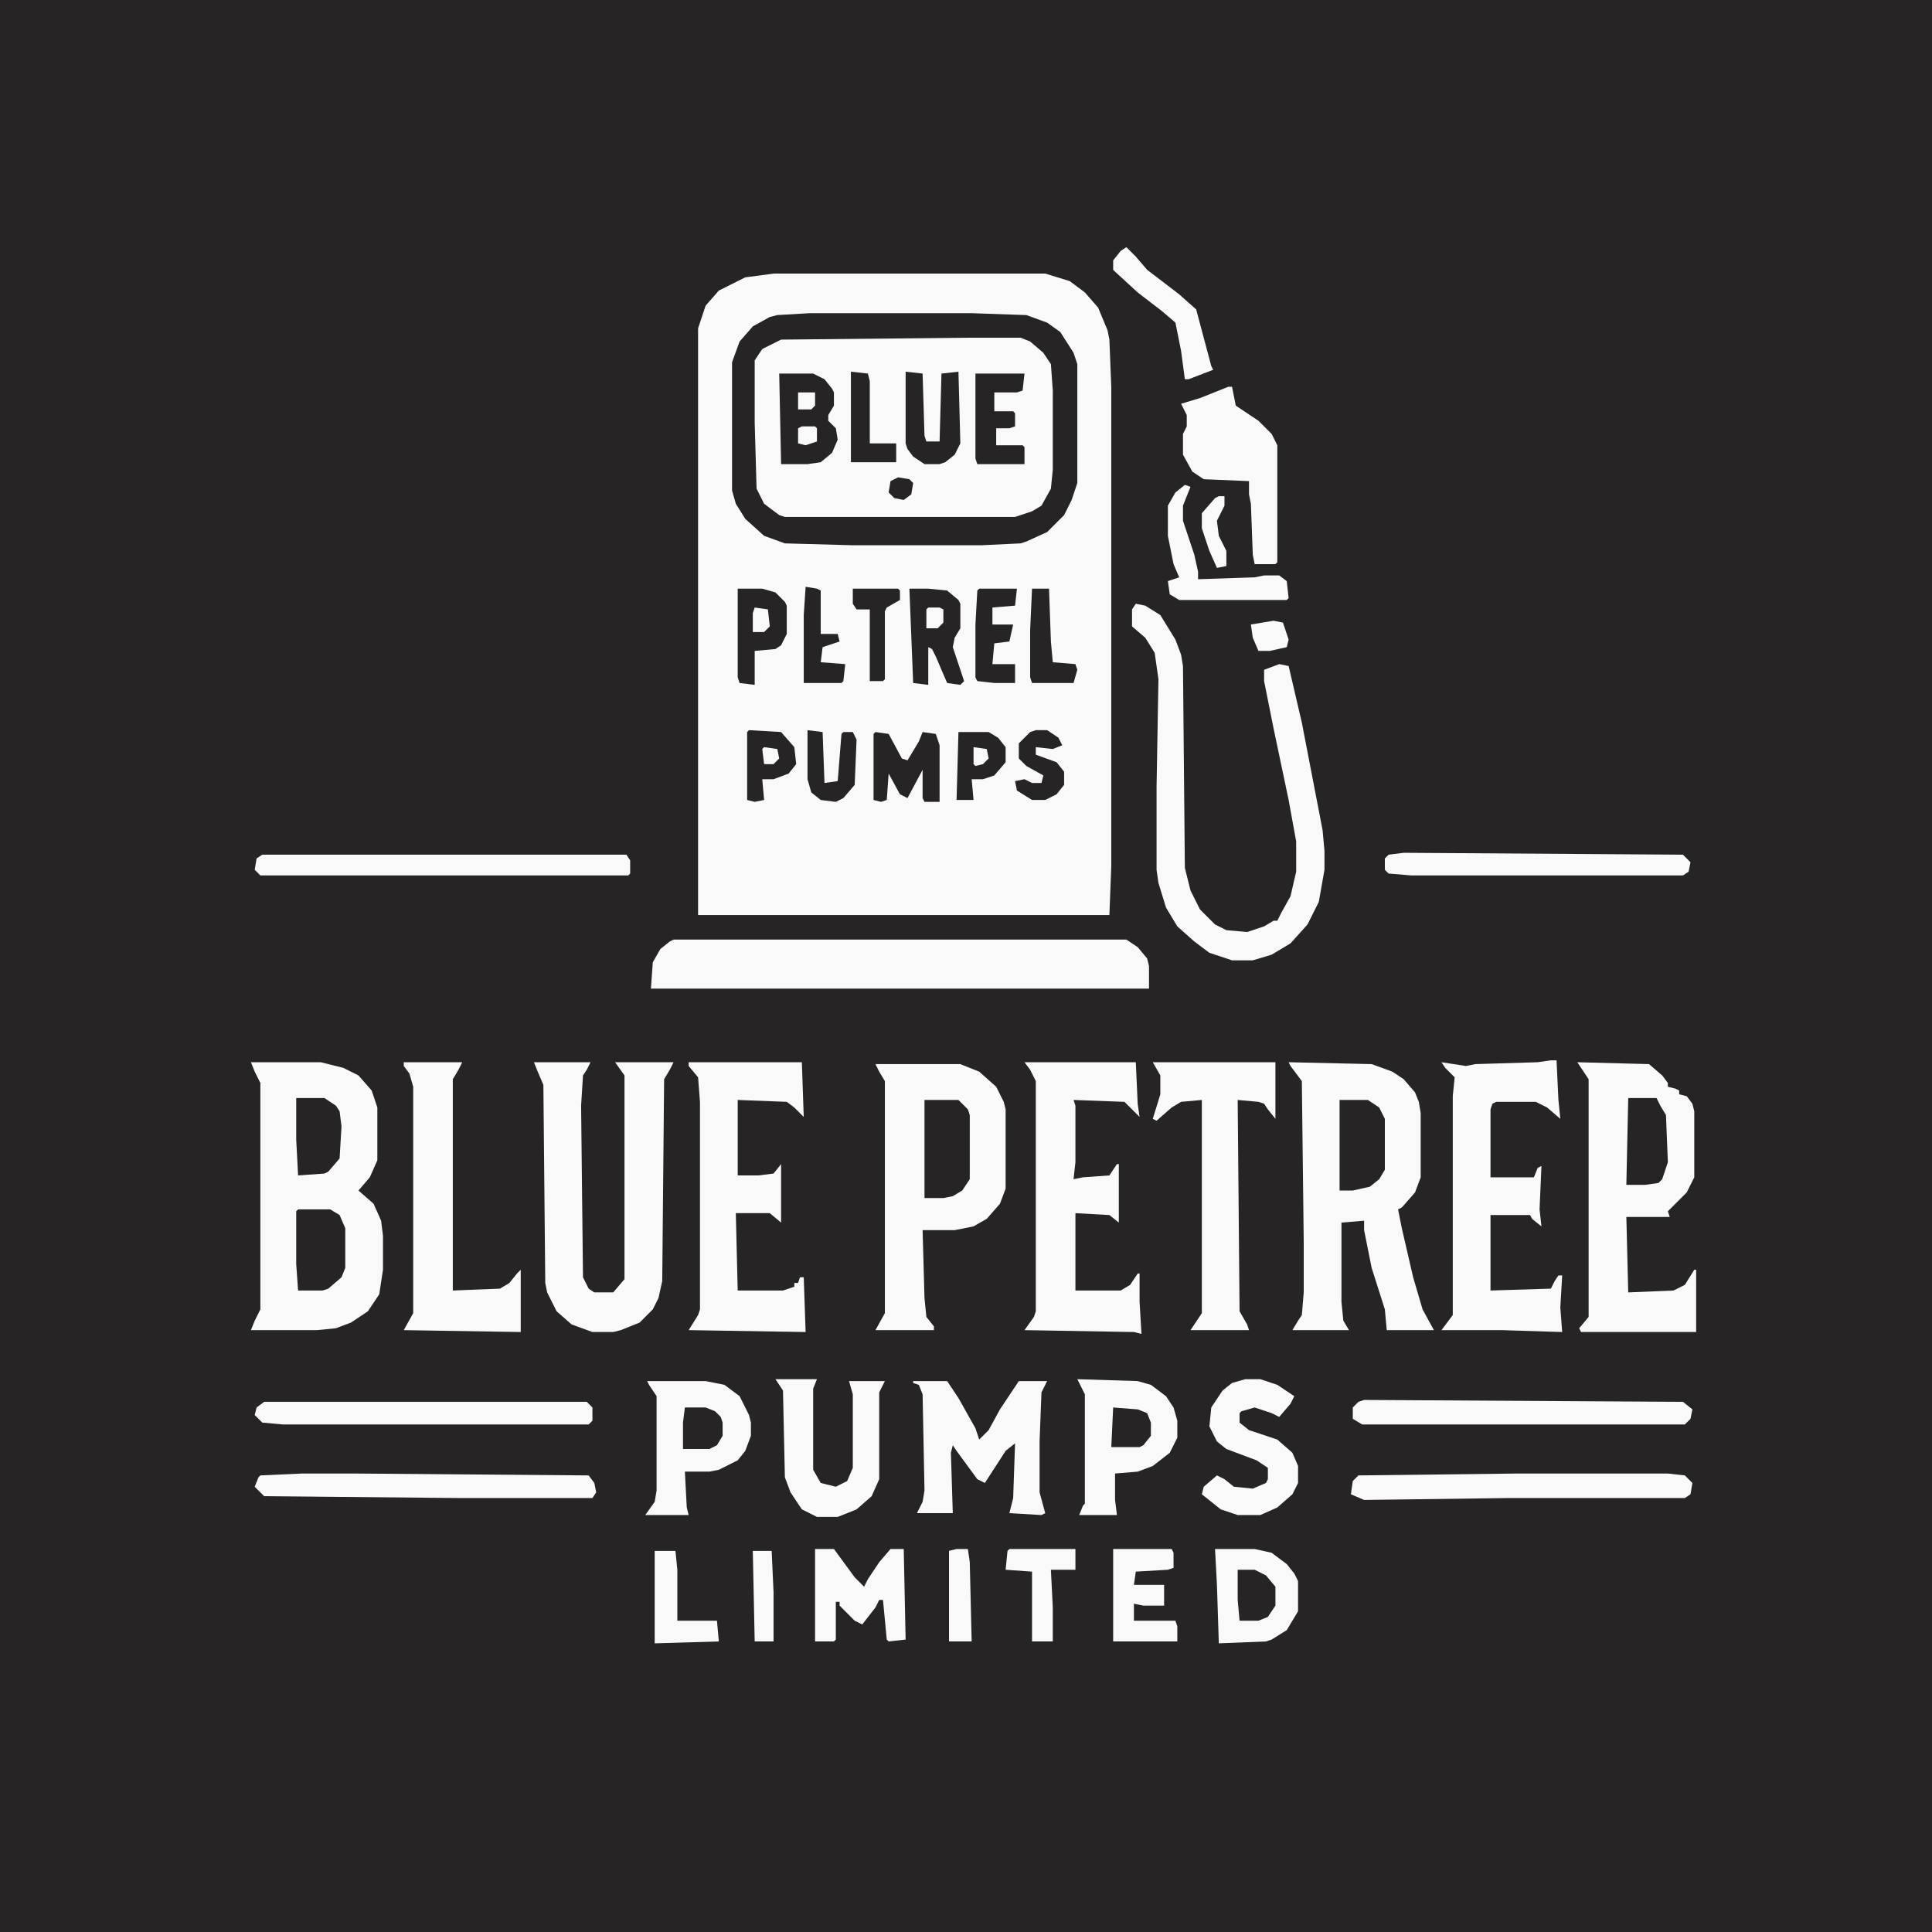 <?xml version="1.0" encoding="UTF-8"?>
<svg version="1.1" viewBox="0 0 1024 1024" width="1280" height="1280" xmlns="http://www.w3.org/2000/svg">
<path transform="translate(0)" d="m0 0h1024v1024h-1024z" fill="#262424"/>
<path transform="translate(410,145)" d="m0 0h144l13 4 8 6 7 8 5 12 1 5 1 25v254l-1 26h-218v-311l4-12 7-8 14-7z" fill="#F8F9F8"/>
<path transform="translate(429,166)" d="m0 0h86l29 1 11 4 7 5 7 11 2 6v63l-3 9-4 8-9 9-11 5-3 1-21 1h-68l-36-1-11-4-10-9-5-8-2-7v-68l4-11 7-8 9-5 4-1z" fill="#F8F9F8"/>
<path transform="translate(133,563)" d="m0 0h37l12 3 8 4 7 8 3 9v28l-4 9-6 7 8 7 4 9 1 8v18l-2 13-6 9-9 6-8 3-10 1h-35l2-5 3-6v-120l-3-6z" fill="#F8F9F8"/>
<path transform="translate(683,563)" d="m0 0 44 1 11 4 6 4 6 7 2 5 1 6v34l-3 8-7 8-2 1 2 10 6 26 5 17 6 11h-25l-1-11-7-22-4-20v-5l-12 1v42l1 10 3 5h-30l3-5 2-3 1-12v-27l-1-85-6-8z" fill="#F8F9F8"/>
<path transform="translate(429,166)" d="m0 0h86l29 1 11 4 7 5 7 11 2 6v63l-3 9-4 8-9 9-11 5-3 1-21 1h-68l-36-1-11-4-10-9-5-8-2-7v-68l4-11 7-8 9-5 4-1zm83 13-98 1-10 5-4 6v33l1 35 4 8 8 6 3 1h122l9-3 5-3 5-9 1-10v-42l-1-14-4-6-7-6-5-2z" fill="#262424"/>
<path transform="translate(357,498)" d="m0 0h240l6 4 5 6 1 4v12h-264l1-14 4-7 5-4z" fill="#F8F9F8"/>
<path transform="translate(464,564)" d="m0 0h45l10 4 9 8 4 8 1 4v42l-3 8-7 8-7 4-10 2h-17l1 36 1 10 4 5v2h-31l5-9v-123l-3-5z" fill="#F8F9F8"/>
<path transform="translate(836,563)" d="m0 0 38 1 7 6 3 4v2l4 1 2 1v2l4 1 3 4 1 4v35l-4 8-10 10 1 3h-23l1 40 24-1 6-3 5-8h1v33h-61l-1-2 5-6v-126z" fill="#F8F9F8"/>
<path transform="translate(283,563)" d="m0 0h30l-2 4-2 3-1 16 1 91 3 6 3 2h10l6-7v-108l-5-7h31l-2 4-3 5-1 107-2 9-3 6-7 7-10 4-4 1h-11l-11-4-8-7-5-10-1-5-1-105-3-7z" fill="#F8F9F8"/>
<path transform="translate(602,320)" d="m0 0 5 1 8 5 8 13 3 8 1 6 1 107 3 12 5 10 8 8 6 3 11 1 9-3 5-3h2l2-4 5-9 3-13v-16l-4-22-8-38-5-25v-6l8-3 5 1 7 30 11 57 1 11v10l-3 17-6 12-9 10-10 6-10 3h-11l-12-4-8-6-9-8-6-10-4-13-1-7v-44l1-57-2-14-5-8-7-6v-9z" fill="#F8F9F8"/>
<path transform="translate(822,562)" d="m0 0h3l1 21 1 10-7-6-6-3h-21l-2 1-1 3v36h23l2-5 2-1-1 23 1 9-5-4-1-2h-21v40l32-1 2-4 2-3h2l-1 17 1 13-32-1h-32l6-8v-116l1-10-5-5-2-3 13 2 5-1 33-1z" fill="#F8F9F8"/>
<path transform="translate(543,563)" d="m0 0h59l1 22 1 7-8-8-27-1 1 3v30l-1 9 5-1 14-1 4-6h1v31l-5-4-18-1v41h24l5-3 4-6h1v15l1 17-4-1-58-1 5-7 1-3v-122l-3-6z" fill="#F8F9F8"/>
<path transform="translate(365,563)" d="m0 0h60l1 29-5-5-4-3-26-1v40h11l8-1 4-5v31l-6-5h-18l1 41h24l6-2v-2h2l1-3h2l1 29-62-1 5-8 1-3v-110l-1-13-5-6z" fill="#F8F9F8"/>
<path transform="translate(214,563)" d="m0 0h31l-2 4-3 5v112l25-1 5-3 4-5 2-2v33l-62-1 5-9v-120l-2-7-3-4z" fill="#F8F9F8"/>
<path transform="translate(611,563)" d="m0 0h65v30l-4-5-2-3-3-1-11-1 1 112 4 7 1 3h-31l6-9v-113l-11 1-5 3-8 7-2-1 4-13v-10z" fill="#F8F9F8"/>
<path transform="translate(484,732)" d="m0 0h18l6 9 9 16 2 6 5-5 6-11 10-15h15l-3 6-1 26v27l3 11-2 1-17-1 2-8 1-29-5 4-11 17-4-2-11-15-2-3-1 4 1 32h-19l3-6 1-6-1-51-2-5-3-1z" fill="#F8F9F8"/>
<path transform="translate(343,732)" d="m0 0h31l10 2 8 6 5 10 1 4v7l-3 8-4 5-10 5-5 1h-13l1 19 1 4h-23l5-7 1-6v-50l-4-6z" fill="#F8F9F8"/>
<path transform="translate(571,731)" d="m0 0 32 1 7 2 8 6 4 6 2 7v9l-4 8-9 7-8 3-12 1v14l1 8h-20l2-5 1-1v-58z" fill="#F8F9F8"/>
<path transform="translate(651,205)" d="m0 0h2l2 10 12 8 7 7 3 6v62l-1 1h-11l-1-5-1-27-1-5v-7l-24-1-6-4-5-9v-11l2-4v-6l-3-6 10-3z" fill="#F8F9F8"/>
<path transform="translate(139,453)" d="m0 0h193l2 3v7l-1 1h-195l-3-3 1-6z" fill="#F8F9F8"/>
<path transform="translate(804,781)" d="m0 0h80l9 1 4 4-1 6-3 2h-94l-76 1-7-3 1-7 3-3z" fill="#F8F9F8"/>
<path transform="translate(411,731)" d="m0 0h22l-2 5v43l4 7 8 2 6-3 3-7v-39l-2-7h19l-3 6v46l-4 9-8 7-10 4h-11l-8-4-6-9-3-8-1-46z" fill="#F8F9F8"/>
<path transform="translate(723,742)" d="m0 0 169 1 5 4-1 5-3 3h-171l-5-3v-6l3-3z" fill="#F8F9F8"/>
<path transform="translate(140,743)" d="m0 0h171l3 3v7l-2 2h-162l-11-1-4-4 1-4z" fill="#F8F9F8"/>
<path transform="translate(160,781)" d="m0 0h28l124 1 3 4 1 5-2 3h-70l-104-1-5-5 2-5 1-1z" fill="#F8F9F8"/>
<path transform="translate(660,731)" d="m0 0h8l9 3 9 6-2 4-6 7-4-2-9-3-7 2-1 1v5l5 4 15 5 8 7 3 7v9l-3 6-8 7-9 4h-12l-9-3-10-8 1-4 7-6 4 2 5 4 10 1 7-3 1-2v-6l-6-4-16-6-5-4-4-8 1-10 6-9 5-4z" fill="#F8F9F8"/>
<path transform="translate(644,821)" d="m0 0h21l9 2 8 6 4 5 2 4v16l-6 10-8 5-3 1-25 1-1-31z" fill="#F8F9F8"/>
<path transform="translate(744,452)" d="m0 0 148 1 4 4-1 5-3 2h-144l-12-1-2-2v-6l2-2z" fill="#F8F9F8"/>
<path transform="translate(432,821)" d="m0 0h10l11 15 5 5 2-4 6-9 6-7h7l1 48-9 1-1-1-2-21h-2l-2 4-7 9-4-2-8-8v-2h-2v20l-1 1h-10z" fill="#F8F9F8"/>
<path transform="translate(413,198)" d="m0 0h18l6 3 4 5 1 2v7l-3 5v3l4 4 1 6-3 7-6 5-7 1h-14z" fill="#262424"/>
<path transform="translate(490,583)" d="m0 0h18l5 5 1 3v34l-4 6-5 3-5 1h-10z" fill="#262424"/>
<path transform="translate(590,821)" d="m0 0h31l1 2v8l-3 1-17 1-1 7h16v11h-11l-5-1v9h22l1 3v8h-34z" fill="#F8F9F8"/>
<path transform="translate(628,257)" d="m0 0 3 1-4 10v8l6 18 2 9v4l30-1 5-1h8l4 3 1 9-1 1h-57l-5-3-1-7 6-2-3-7-3-15v-16l4-7z" fill="#F8F9F8"/>
<path transform="translate(482,312)" d="m0 0h10l10 1 6 5 1 2v13l-3 5-1 5 6 18-2 2-7-1-6-14-2-4-2-1v20l-8-1z" fill="#262424"/>
<path transform="translate(710,583)" d="m0 0h15l6 4 3 6v27l-3 5-5 4-9 2h-7z" fill="#262424"/>
<path transform="translate(158,641)" d="m0 0h17l5 3 3 7v21l-2 5-7 6-3 1h-13l-1-14v-28z" fill="#262424"/>
<path transform="translate(597,131)" d="m0 0 5 5 6 7 17 13 9 8 8 30 1 2-13 5h-2l-2-15-3-15-7-6-13-10-12-11-1-1v-5l4-5z" fill="#F8F9F8"/>
<path transform="translate(391,312)" d="m0 0h13l7 2 5 5 1 2v15l-3 6-3 2-11 1v18l-8-1-1-3z" fill="#262424"/>
<path transform="translate(480,197)" d="m0 0 9 1 1 33 1 3h7l1-36 9-1 1 38-3 6-5 4-3 1h-8l-6-4-3-4-1-3z" fill="#262424"/>
<path transform="translate(464,388)" d="m0 0 7 1 7 13 3 1 6-10 2-5 7 1 2 6v30h-8l-1-2v-15l-8 15-4-2-6-11-1 14-3 1-4-1v-35z" fill="#262424"/>
<path transform="translate(863,582)" d="m0 0h15l2 4 3 5 1 25-3 9-2 2-7 1h-10z" fill="#262424"/>
<path transform="translate(157,582)" d="m0 0h15l6 4 2 3 1 8-1 17-6 7-2 1-14 1-1-19z" fill="#262424"/>
<path transform="translate(517,198)" d="m0 0h26l-1 9-3 1h-12v10h10l1 1v7l-3 1h-7v9h14l1 1v9h-25l-1-3z" fill="#262424"/>
<path transform="translate(347,822)" d="m0 0h11l1 10v27h21l1 11-34 1z" fill="#F8F9F8"/>
<path transform="translate(535,821)" d="m0 0h35v11h-13l1 20v18h-11v-37l-14-1 1-10z" fill="#F8F9F8"/>
<path transform="translate(519,312)" d="m0 0h20l-1 9-12 1v9h11l-2 9-8 1-1 11h12v10h-11l-9-1-1-2v-28l1-18z" fill="#262424"/>
<path transform="translate(397,387)" d="m0 0 17 1 7 8 1 9-4 5-8 3h-6l1 11-5 1-4-1v-36z" fill="#262424"/>
<path transform="translate(508,388)" d="m0 0h16l5 3 4 5v8l-6 7-6 2h-6l1 11h-9z" fill="#262424"/>
<path transform="translate(547,312)" d="m0 0h9l1 28 1 11 12 1 1 3-2 7h-22l-1-3v-25z" fill="#262424"/>
<path transform="translate(427,311)" d="m0 0 6 1 2 1v23h9l1 4-9 3-1 8 13 1-1 9-1 1h-20v-36z" fill="#262424"/>
<path transform="translate(428,387)" d="m0 0 8 1 1 27 7-1 2-25 1-1h5l2 4-1 24-6 7-4 2-8-1-5-4-2-7z" fill="#262424"/>
<path transform="translate(451,197)" d="m0 0 9 1 1 4v33h14v10h-24z" fill="#262424"/>
<path transform="translate(549,387)" d="m0 0h6l6 4 2 4-5 2-9-1v4l11 4 4 5v7l-4 5-6 3h-7l-8-5-1-5 5-1 4 2h5l1-4-9-5-4-4v-8l6-6z" fill="#262424"/>
<path transform="translate(507,821)" d="m0 0h6l1 7 1 42h-12v-48z" fill="#F8F9F8"/>
<path transform="translate(452,312)" d="m0 0h24l1 1v5l-7 4-1 2v36l-1 1h-7v-38h-7l-2-3z" fill="#262424"/>
<path transform="translate(399,822)" d="m0 0h10l1 22v26h-10z" fill="#F8F9F8"/>
<path transform="translate(656,832)" d="m0 0h9l6 3 5 6v10l-4 6-5 2h-10l-1-11z" fill="#262424"/>
<path transform="translate(363,746)" d="m0 0h11l5 2 3 3 1 3v7l-3 5-4 2h-14v-14z" fill="#262424"/>
<path transform="translate(590,746)" d="m0 0 13 1 5 2 2 5v7l-4 5-2 1h-15z" fill="#262424"/>
<path transform="translate(646,263)" d="m0 0h3v5l-4 8 1 8 4 8v8l-5 1-4-9-4-12v-8l7-8z" fill="#F8F9F8"/>
<path transform="translate(675,329)" d="m0 0 5 1 3 9-1 4-9 2h-6l-3-7-1-7z" fill="#F8F9F8"/>
<path transform="translate(476,253)" d="m0 0 6 1 2 2-1 6-4 3-5-1-3-3 1-6z" fill="#262424"/>
<path transform="translate(400,322)" d="m0 0 7 1 1 9-3 3h-6v-10z" fill="#F8F9F8"/>
<path transform="translate(492,322)" d="m0 0h6l2 1v7l-3 3h-6v-10z" fill="#F8F9F8"/>
<path transform="translate(425,226)" d="m0 0h7l1 1v7l-6 2-4-1v-8z" fill="#F8F9F8"/>
<path transform="translate(423,208)" d="m0 0h9v7l-2 2h-7z" fill="#F8F9F8"/>
<path transform="translate(405,396)" d="m0 0 7 1 1 5-3 3h-5l-1-8z" fill="#F8F9F8"/>
<path transform="translate(516,396)" d="m0 0 7 1 1 5-3 3-4 1-1-1z" fill="#F8F9F8"/>
</svg>
